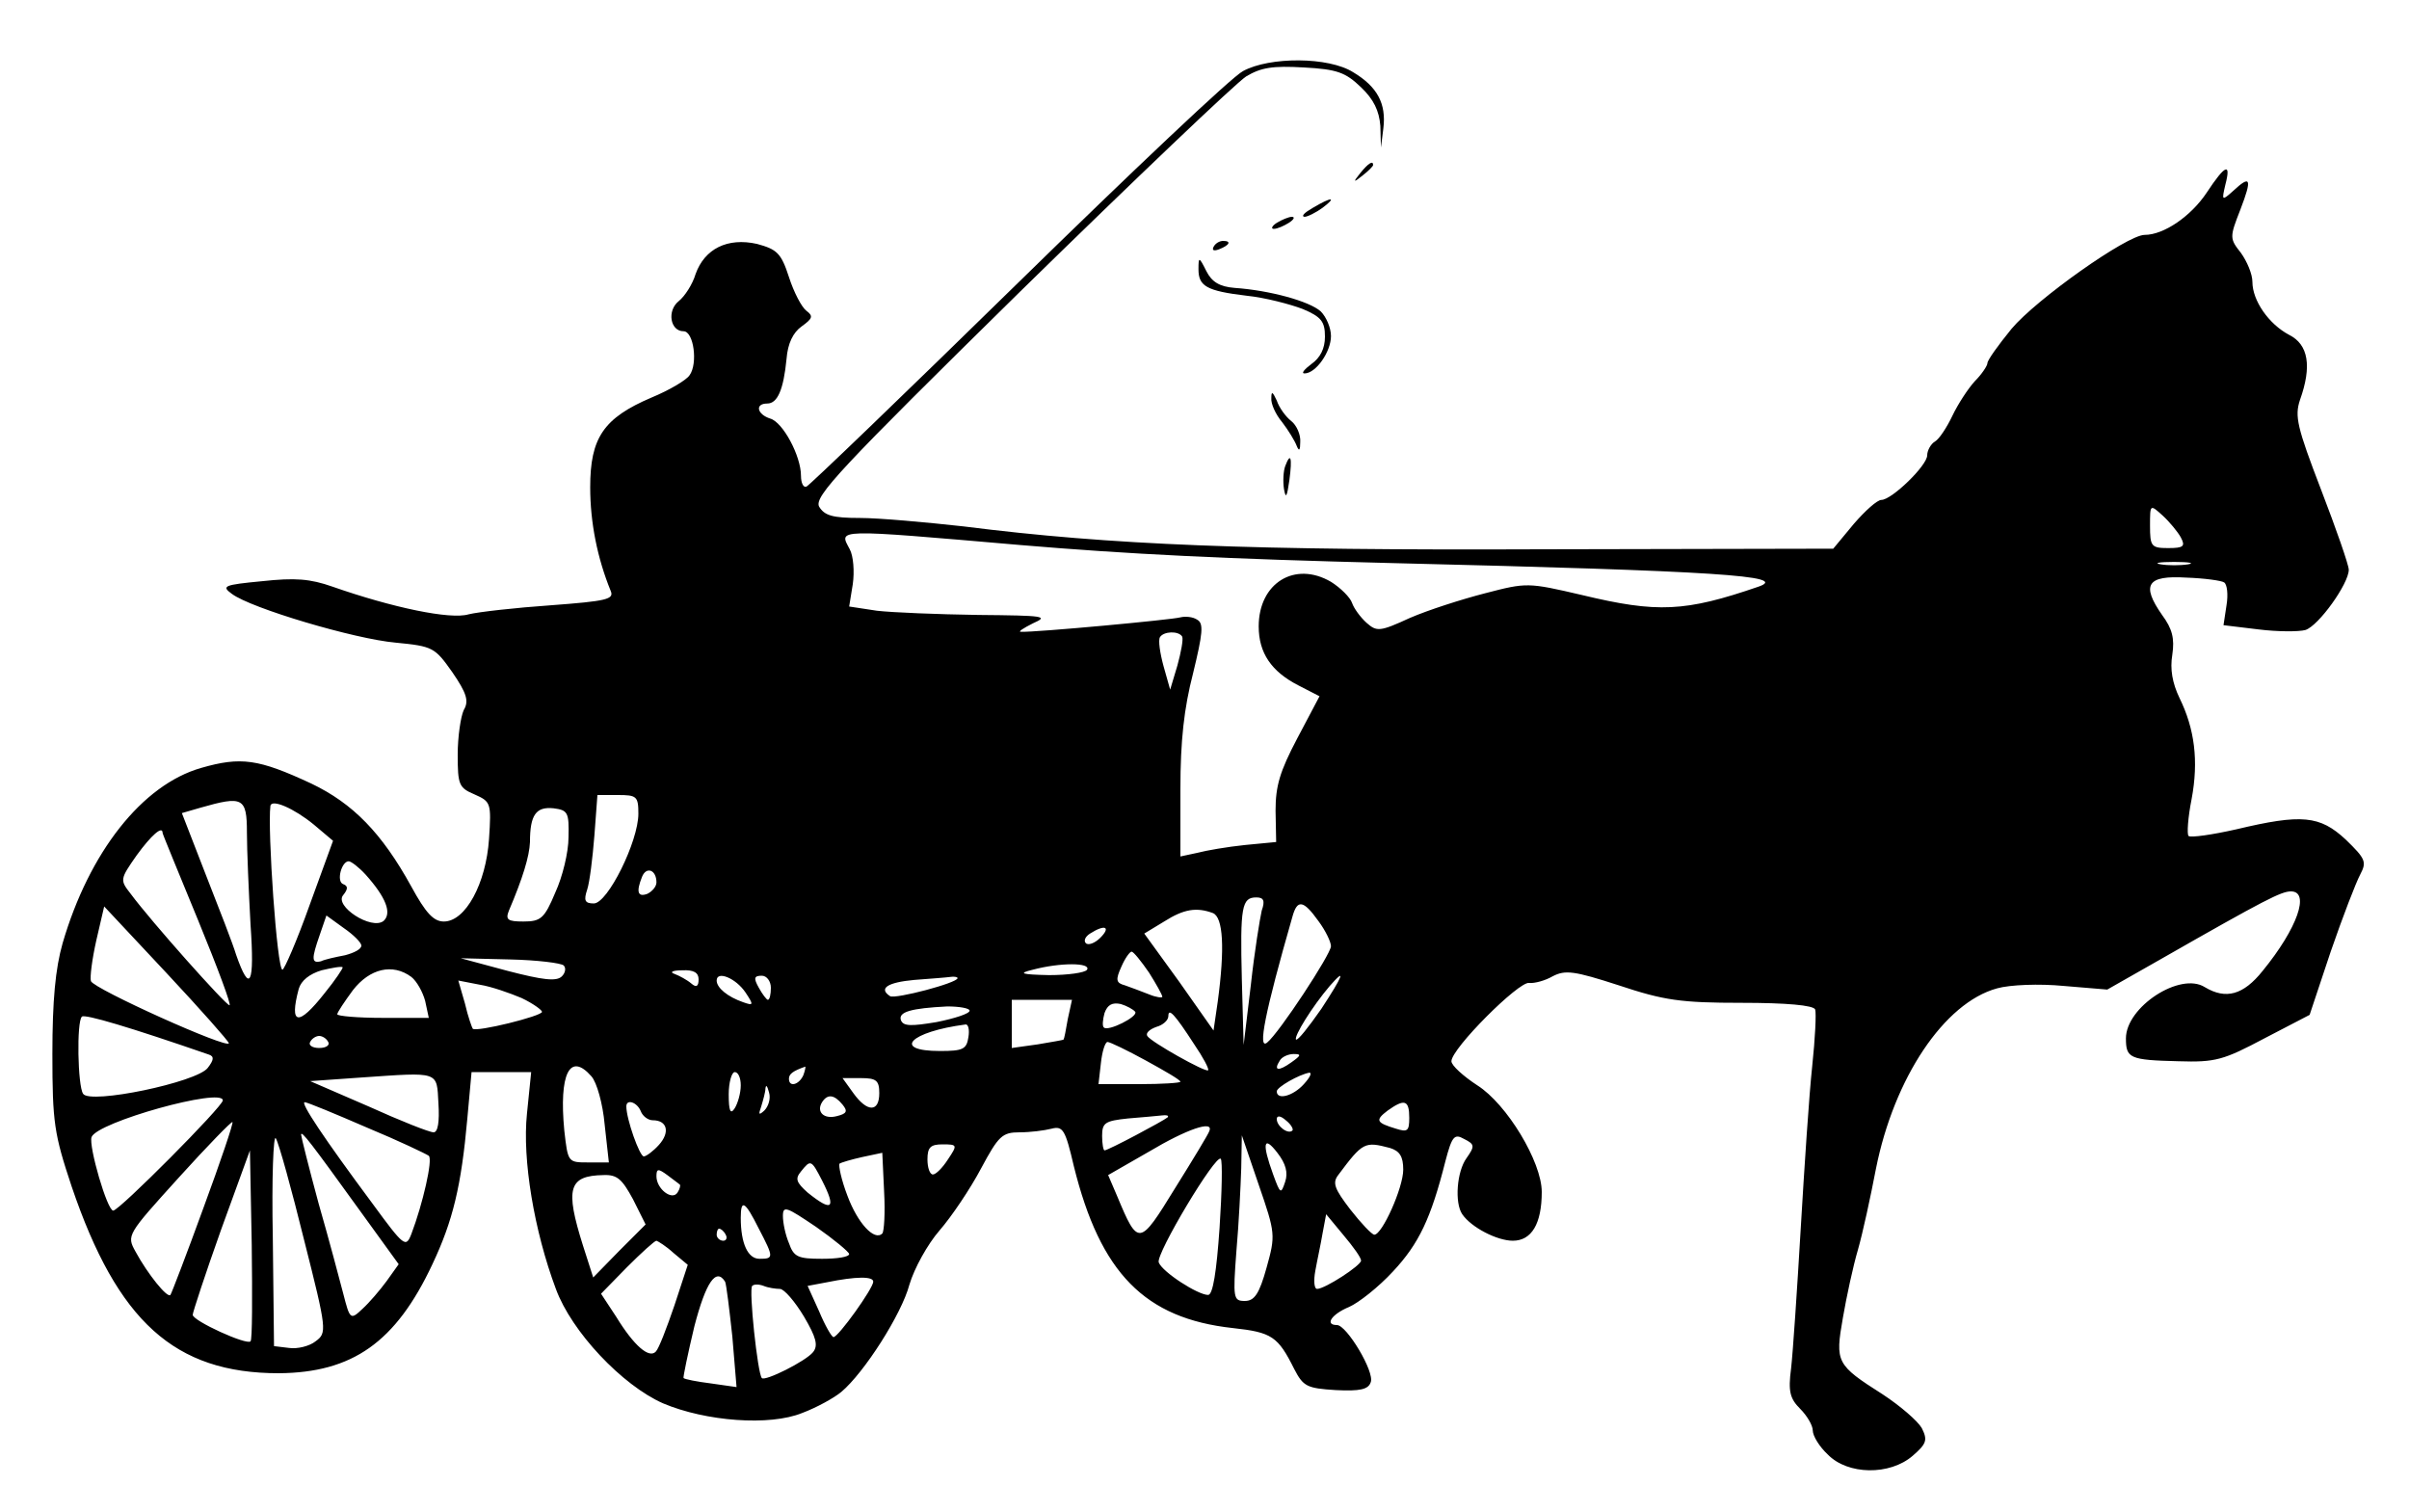 <svg width="400" height="251" viewBox="0 0 400 251" fill="none" xmlns="http://www.w3.org/2000/svg">
<path d="M206.399 11.8C204.599 12.7 187.799 28.599 168.999 46.999C150.199 65.4 134.399 80.6 133.899 80.799C133.399 80.999 132.999 80.2 132.999 78.999C132.999 75.7 129.999 70.1 127.899 69.499C125.699 68.799 125.299 66.999 127.399 66.999C129.099 66.999 130.099 64.7 130.599 59.599C130.799 56.999 131.699 55.2 133.099 54.2C134.899 52.9 135.099 52.499 133.899 51.599C133.099 50.999 131.799 48.499 130.999 45.999C129.699 41.999 128.999 41.4 125.699 40.499C120.799 39.4 116.999 41.3 115.499 45.499C114.999 47.2 113.699 49.2 112.699 49.999C110.699 51.599 111.299 54.999 113.499 54.999C115.199 54.999 115.899 60.4 114.499 62.3C113.999 63.099 111.099 64.799 108.199 65.999C100.199 69.4 97.999 72.7 97.999 80.9C97.999 86.799 99.199 92.7 101.399 98.1C101.999 99.499 100.799 99.799 91.399 100.5C85.599 100.9 79.399 101.6 77.799 102C74.799 102.9 65.199 100.9 55.199 97.4C51.499 96.1 48.999 95.9 43.499 96.499C37.199 97.1 36.699 97.299 38.499 98.6C41.699 101 58.899 106.1 65.699 106.7C71.899 107.3 72.199 107.5 75.099 111.6C77.499 115.1 77.899 116.4 76.999 117.9C76.499 119 75.999 122.3 75.999 125.3C75.999 130.3 76.199 130.8 78.799 131.9C81.499 133.1 81.599 133.3 81.199 139.3C80.699 146.7 77.299 153 73.699 153C71.999 153 70.699 151.6 68.299 147.2C63.399 138.3 58.599 133.4 51.699 130.1C42.899 126 39.999 125.6 33.399 127.5C23.599 130.3 14.799 141.5 10.399 156.6C9.199 160.8 8.699 166.1 8.699 175C8.699 186.4 8.999 188.3 11.899 197C19.499 219.4 28.999 228 46.299 228C58.499 227.9 65.699 222.9 71.799 209.9C75.199 202.7 76.599 196.9 77.599 185.7L78.299 178H83.199H88.199L87.499 184.9C86.699 192.5 88.699 204.4 92.299 214C94.899 221.1 103.299 230 110.099 233C117.199 236 127.799 236.8 133.199 234.6C135.599 233.7 138.499 232.1 139.699 231.1C143.499 227.9 149.699 218.2 150.999 213.3C151.799 210.6 153.999 206.6 155.999 204.3C157.999 202 161.099 197.4 162.899 194C165.799 188.6 166.399 188 169.299 188C171.099 188 173.399 187.7 174.599 187.4C176.499 186.9 176.899 187.6 178.299 193.6C182.699 211.4 190.099 218.9 204.699 220.5C211.199 221.2 212.199 221.9 214.899 227.3C216.399 230.2 216.999 230.5 221.799 230.8C225.799 231 227.199 230.7 227.599 229.5C228.299 227.8 223.599 220 221.999 220C219.899 220 221.099 218.2 223.999 217C225.599 216.3 228.899 213.7 231.299 211.1C235.599 206.5 237.599 202.3 239.999 192.8C241.099 188.6 241.499 188.2 243.099 189.1C244.899 190 244.899 190.3 243.499 192.3C241.899 194.5 241.499 199.7 242.799 201.6C244.299 203.8 248.599 206 251.199 206C254.299 206 255.999 203.2 255.999 197.9C255.999 192.9 250.199 183.3 245.299 180.2C242.999 178.7 240.999 176.9 240.999 176.2C240.999 174.1 252.199 162.9 253.899 163.2C254.799 163.3 256.599 162.8 257.799 162.1C259.899 161 261.399 161.2 268.799 163.6C276.299 166.1 279.099 166.5 289.199 166.5C296.599 166.5 301.099 166.9 301.399 167.6C301.599 168.2 301.399 172.4 300.899 177.1C300.399 181.7 299.599 193.8 298.999 204C298.399 214.2 297.699 224.6 297.399 227.2C296.899 231 297.199 232.2 298.899 233.9C300.099 235.1 300.999 236.7 300.999 237.5C300.999 238.4 302.099 240.2 303.499 241.5C306.799 244.9 313.799 245 317.599 241.7C319.899 239.7 320.099 239.1 319.099 237.1C318.399 235.9 315.499 233.4 312.599 231.5C304.899 226.6 304.699 226.2 305.999 218.8C306.599 215.3 307.699 210.2 308.499 207.5C309.299 204.7 310.599 198.7 311.499 194C314.499 179 322.799 166.5 331.599 164.1C333.699 163.5 338.599 163.3 342.699 163.7L349.899 164.3L358.699 159.3C376.199 149.3 378.799 148 380.399 148C383.599 148 381.499 154.1 375.699 161.2C372.499 165.2 369.599 166 366.099 163.9C361.999 161.3 352.999 167.2 352.999 172.4C352.999 175.7 353.599 176 361.699 176.2C367.899 176.4 369.199 176 375.999 172.4L383.499 168.5L386.999 158C388.999 152.2 391.199 146.5 391.899 145.2C392.999 143.1 392.799 142.6 389.499 139.4C385.199 135.4 382.199 135.1 371.299 137.7C367.299 138.6 363.799 139.1 363.399 138.8C363.099 138.5 363.299 135.7 363.899 132.7C365.099 126.3 364.399 121 361.899 115.9C360.699 113.4 360.299 111.1 360.699 108.7C361.099 106 360.699 104.4 358.999 102.1C355.499 97.1 356.499 95.499 362.999 95.9C365.999 95.999 368.899 96.4 369.299 96.7C369.799 96.999 369.999 98.7 369.699 100.5L369.199 103.8L374.999 104.5C378.199 104.9 381.699 104.9 382.799 104.6C384.999 103.9 389.999 96.9 389.999 94.6C389.999 93.799 387.899 87.799 385.399 81.299C381.399 70.9 380.999 69.1 381.899 66.4C383.899 60.8 383.299 57.2 380.099 55.599C376.699 53.8 373.999 49.9 373.999 46.8C373.999 45.499 373.099 43.4 372.099 41.999C370.199 39.599 370.199 39.4 371.999 34.8C373.999 29.599 373.699 29 370.799 31.7C368.899 33.4 368.899 33.3 369.499 30.7C370.499 26.899 369.499 27.299 366.399 32C363.799 35.9 359.299 38.999 356.099 38.999C353.199 38.999 338.099 49.7 333.999 54.599C331.799 57.3 329.999 59.8 329.999 60.3C329.999 60.7 329.099 62.099 327.899 63.3C326.799 64.499 325.099 67.1 324.199 68.999C323.299 70.9 321.999 72.9 321.299 73.299C320.599 73.7 319.999 74.799 319.999 75.6C319.999 77.299 314.099 82.999 312.399 82.999C311.699 82.999 309.699 84.799 307.799 86.999L304.399 91.1L255.999 91.2C207.599 91.4 184.499 90.499 159.999 87.4C153.699 86.7 145.899 85.999 142.799 85.999C138.199 85.999 136.899 85.6 135.999 84.1C135.199 82.4 139.399 77.9 169.399 48.4C188.299 29.899 205.199 13.8 206.899 12.7C209.399 11.2 211.299 10.899 216.499 11.2C221.999 11.499 223.399 11.999 225.999 14.499C228.099 16.5 228.999 18.399 229.199 20.899L229.299 24.5L229.699 21.299C230.199 17.2 228.699 14.399 224.699 11.999C220.599 9.4 210.799 9.4 206.399 11.8ZM362.099 89.2C362.899 90.7 362.599 90.999 359.999 90.999C357.199 90.999 356.999 90.7 356.999 87.299C356.999 83.7 356.999 83.7 359.099 85.6C360.199 86.6 361.599 88.299 362.099 89.2ZM169.499 90.499C187.299 91.999 203.199 92.799 231.499 93.499C285.099 94.799 297.199 95.6 291.999 97.4C279.799 101.6 275.199 101.8 262.699 98.799C253.699 96.7 253.499 96.7 246.599 98.499C242.699 99.499 237.099 101.3 234.099 102.6C229.099 104.9 228.599 104.9 226.899 103.4C225.899 102.5 224.799 101 224.499 100.1C224.199 99.2 222.599 97.6 220.999 96.6C214.999 93.1 208.999 96.799 208.999 104C208.999 108.4 211.099 111.5 215.599 113.8L219.099 115.6L215.399 122.6C212.499 128.1 211.799 130.5 211.799 134.6L211.899 139.8L206.699 140.3C203.799 140.6 200.299 141.2 198.799 141.6L195.999 142.2V131C195.999 123 196.599 117.6 198.099 111.8C199.699 105.2 199.899 103.5 198.799 102.9C198.099 102.4 196.799 102.3 195.999 102.5C194.599 102.9 171.999 105 169.499 104.9C168.999 104.9 169.899 104.3 171.499 103.5C174.199 102.3 173.499 102.2 162.399 102.1C155.699 102 148.199 101.7 145.599 101.4L140.999 100.7L141.599 96.999C141.899 94.9 141.699 92.299 141.099 91.2C139.299 87.799 138.199 87.799 169.499 90.499ZM363.299 93.7C361.999 93.9 359.999 93.9 358.799 93.7C357.499 93.499 358.499 93.299 360.999 93.299C363.499 93.299 364.499 93.499 363.299 93.7ZM196.299 105.7C196.499 106.2 196.099 108.3 195.499 110.5L194.299 114.5L193.199 110.6C192.599 108.4 192.299 106.3 192.599 105.8C193.199 104.8 195.699 104.7 196.299 105.7ZM105.999 135.1C105.999 139.7 100.899 150 98.599 150C97.099 150 96.899 149.5 97.499 147.7C97.899 146.5 98.399 142.5 98.699 138.7L99.199 132H102.599C105.699 132 105.999 132.2 105.999 135.1ZM40.999 138.2C40.999 141.1 41.299 148 41.599 153.5C42.299 163.5 41.499 165.1 39.199 158.5C38.699 156.8 36.399 150.9 34.199 145.3L30.199 135L33.299 134.1C40.299 132.1 40.999 132.4 40.999 138.2ZM52.099 136.9L55.299 139.6L51.399 150.3C49.299 156.2 47.199 161 46.899 161C45.999 161 44.399 137.8 44.899 133.8C45.099 132.6 48.799 134.2 52.099 136.9ZM94.399 139C94.399 141.5 93.399 145.6 92.199 148.2C90.399 152.5 89.799 153 86.899 153C84.299 153 83.899 152.7 84.499 151.2C86.799 145.8 87.899 142.2 87.999 139.8C87.999 135.3 88.999 133.9 91.899 134.2C94.299 134.5 94.499 134.9 94.399 139ZM26.999 138.3C26.999 138.5 29.699 145 32.899 152.8C36.099 160.6 38.499 167 38.099 166.9C37.499 166.9 25.099 153 21.699 148.4C19.899 146.1 19.899 146 22.699 142C25.099 138.7 26.999 137 26.999 138.3ZM60.699 145.2C64.099 149 65.099 151.6 63.699 152.9C61.699 154.5 55.399 150.4 56.999 148.6C57.799 147.6 57.799 147.1 56.999 146.8C55.799 146.4 56.699 143 57.899 143C58.299 143 59.599 144 60.699 145.2ZM108.999 146.5C108.999 147.2 108.299 148 107.499 148.4C105.899 149 105.599 148.1 106.599 145.6C107.299 143.8 108.999 144.4 108.999 146.5ZM209.499 151.2C209.199 152.5 208.299 158 207.699 163.5L206.499 173.5L206.199 162.6C205.899 150.5 206.199 149 208.599 149C209.799 149 210.099 149.5 209.499 151.2ZM218.899 152.9C220.099 154.5 220.999 156.4 220.999 157.1C220.999 158.4 212.399 171.5 210.399 173.1C208.799 174.4 209.999 168.2 214.599 152.2C215.399 149.3 216.399 149.4 218.899 152.9ZM37.999 173.2C37.999 174.3 15.599 164.2 15.099 162.9C14.899 162.3 15.299 159.2 15.999 156.1L17.299 150.5L27.599 161.5C33.299 167.6 37.899 172.8 37.999 173.2ZM201.399 151.6C203.099 152.3 203.399 157.4 202.199 166.3L201.499 171.1L195.799 163L189.999 155L193.299 153C196.599 150.9 198.699 150.6 201.399 151.6ZM59.999 157C59.999 157.6 58.799 158.2 57.299 158.6C55.699 158.9 53.899 159.3 53.299 159.6C51.699 160 51.699 159.2 53.099 155.2L54.199 152L57.099 154.1C58.699 155.2 59.999 156.5 59.999 157ZM182.699 155.7C181.799 156.6 180.699 157 180.299 156.6C179.899 156.2 180.199 155.5 180.999 155C183.499 153.4 184.499 153.9 182.699 155.7ZM190.799 161.5C191.999 163.4 192.999 165.2 192.999 165.5C192.999 165.7 191.999 165.6 190.799 165.1C189.499 164.6 187.699 163.9 186.799 163.6C185.299 163.2 185.199 162.7 186.199 160.5C186.799 159.1 187.599 158 187.899 158C188.199 158 189.499 159.6 190.799 161.5ZM93.599 160.3C93.999 160.7 93.899 161.5 93.299 162.1C92.399 163 90.099 162.7 84.299 161.2L76.499 159.1L84.699 159.3C89.199 159.4 93.199 159.9 93.599 160.3ZM53.899 164.9C49.499 170.5 47.999 170.2 49.599 164.2C49.999 162.8 51.399 161.7 53.399 161.1C55.099 160.7 56.699 160.4 56.899 160.6C56.999 160.7 55.699 162.7 53.899 164.9ZM180.499 161C180.199 161.5 177.299 161.9 174.199 161.9C169.499 161.8 168.999 161.6 171.499 161C175.999 159.8 181.199 159.8 180.499 161ZM68.299 162.2C69.199 162.9 70.199 164.7 70.599 166.2L71.199 169H63.599C59.399 169 55.999 168.7 55.999 168.4C55.999 168.1 57.199 166.3 58.599 164.4C61.399 160.8 65.199 159.9 68.299 162.2ZM115.999 162.6C115.999 163.8 115.599 164 114.799 163.3C114.099 162.7 112.799 162 111.999 161.7C111.099 161.4 111.699 161.1 113.299 161.1C115.199 161 115.999 161.5 115.999 162.6ZM123.799 164.8C125.199 166.9 125.099 167 123.399 166.4C120.799 165.5 118.999 164 118.999 162.8C118.999 161.1 122.199 162.4 123.799 164.8ZM127.999 164C127.999 165.1 127.799 166 127.499 166C127.299 166 126.599 165.1 125.999 164C125.099 162.4 125.199 162 126.499 162C127.299 162 127.999 162.9 127.999 164ZM158.999 162.4C158.999 163.2 148.699 165.9 147.799 165.4C145.799 164.1 147.399 163.1 151.799 162.7C154.399 162.5 157.099 162.3 157.799 162.2C158.399 162.1 158.999 162.2 158.999 162.4ZM219.399 167.5C217.299 170.5 215.499 172.8 215.199 172.6C214.799 172.1 217.899 167.1 220.799 163.7C223.599 160.5 222.999 162 219.399 167.5ZM86.599 165.7C88.499 166.6 89.999 167.7 89.999 168C89.999 168.7 79.099 171.4 78.499 170.8C78.399 170.7 77.699 168.8 77.199 166.6L76.099 162.8L79.699 163.5C81.599 163.8 84.699 164.9 86.599 165.7ZM177.299 169.2C176.999 171 176.699 172.5 176.599 172.6C176.499 172.7 174.599 173 172.299 173.4L167.999 174V170V166H172.999H177.999L177.299 169.2ZM188.499 168C188.999 168.8 183.999 171.3 183.299 170.6C182.999 170.4 183.099 169.3 183.399 168.2C183.899 166.8 184.699 166.4 186.099 166.7C187.099 167 188.199 167.6 188.499 168ZM160.999 167.8C160.999 168.3 158.499 169.1 155.499 169.7C151.299 170.4 149.999 170.4 149.599 169.4C149.099 168 151.299 167.4 157.299 167.1C159.299 167.1 160.999 167.4 160.999 167.8ZM34.699 175.1C35.599 175.4 35.499 176 34.499 177.3C32.699 179.7 14.899 183.4 13.799 181.6C12.899 180.3 12.699 169.6 13.599 168.8C13.999 168.3 21.699 170.6 34.699 175.1ZM198.299 173.4C199.799 175.6 200.799 177.5 200.599 177.7C200.199 178.1 191.099 173 190.499 172C190.199 171.5 190.899 170.9 191.999 170.5C193.099 170.2 193.999 169.4 193.999 168.7C193.999 167.3 194.999 168.3 198.299 173.4ZM160.799 172.2C160.499 174.2 159.899 174.5 156.099 174.5C147.999 174.5 151.099 171.3 160.299 170.1C160.799 170 160.999 171 160.799 172.2ZM54.499 173C54.799 173.5 54.199 174 52.999 174C51.799 174 51.199 173.5 51.499 173C51.799 172.4 52.499 172 52.999 172C53.499 172 54.199 172.4 54.499 173ZM190.299 176.1C193.399 177.8 195.999 179.3 195.999 179.6C195.999 179.8 192.899 180 189.199 180H182.399L182.799 176.5C182.999 174.6 183.499 173 183.899 173C184.299 173 187.199 174.4 190.299 176.1ZM214.399 176.4C212.299 177.9 211.399 177.8 212.499 176.1C212.799 175.5 213.899 175 214.799 175C216.099 175 216.099 175.2 214.399 176.4ZM98.199 178.7C99.099 179.7 100.099 183.3 100.399 186.7L101.099 193H97.699C94.299 193 94.299 193 93.699 187.7C92.799 178.3 94.599 174.6 98.199 178.7ZM133.399 178.5C132.699 180.1 130.999 180.6 130.999 179.1C130.999 178.3 131.699 177.8 133.699 177.1C133.799 177 133.699 177.7 133.399 178.5ZM72.799 183.2C72.999 186.3 72.699 188 71.999 188C71.299 188 66.499 186.1 61.199 183.7L51.499 179.5L59.999 178.9C73.099 178 72.499 177.8 72.799 183.2ZM122.999 180.2C122.999 181.5 122.499 183.2 121.999 184C121.299 185.1 120.999 184.5 120.999 181.7C120.999 179.7 121.499 178 121.999 178C122.599 178 122.999 179 122.999 180.2ZM216.499 180C214.699 182 211.999 182.7 211.999 181.2C211.999 180.5 215.699 178.4 217.399 178.1C217.899 178.1 217.499 178.9 216.499 180ZM145.999 181.5C145.999 184.7 143.999 184.7 141.699 181.5L139.899 179H142.999C145.499 179 145.999 179.4 145.999 181.5ZM126.899 184.4C125.999 185.2 125.899 185.1 126.399 183.7C126.699 182.7 127.099 181.3 127.099 180.7C127.199 180 127.399 180.3 127.699 181.4C127.999 182.4 127.599 183.7 126.899 184.4ZM36.999 182.7C36.999 183.7 19.799 201 18.799 201C17.799 201 14.699 190.3 15.199 188.8C16.099 186.3 36.999 180.5 36.999 182.7ZM139.899 183.4C140.799 184.5 140.599 184.9 138.999 185.3C136.799 185.9 135.499 184.6 136.499 183C137.399 181.6 138.499 181.7 139.899 183.4ZM60.899 187.2C66.199 189.4 70.799 191.6 71.199 191.9C71.899 192.5 70.199 199.9 68.299 204.9C67.399 207.2 67.099 207 61.899 199.9C53.799 189 49.799 183 50.599 183C50.999 183 55.599 184.9 60.899 187.2ZM106.399 184.5C106.699 185.3 107.599 186 108.399 186C110.799 186 111.299 188 109.399 190.1C108.499 191.1 107.299 192 106.899 192C106.199 192 103.999 185.8 103.999 183.7C103.999 182.4 105.799 183 106.399 184.5ZM233.999 185.6C233.999 187.8 233.699 188 231.799 187.4C228.499 186.4 228.299 186 230.399 184.4C233.199 182.4 233.999 182.6 233.999 185.6ZM193.899 185.5C193.199 186.1 183.999 191 183.399 191C183.199 191 182.999 189.9 182.999 188.6C182.999 186.4 183.499 186.1 187.299 185.7C189.599 185.5 192.099 185.3 192.899 185.2C193.699 185.1 194.099 185.2 193.899 185.5ZM214.599 187.7C213.899 188.4 211.999 187 211.999 185.8C211.999 185.2 212.599 185.2 213.499 186C214.399 186.7 214.799 187.5 214.599 187.7ZM33.799 200.5C30.999 208.2 28.499 214.7 28.299 215C27.799 215.6 24.499 211.5 22.499 207.8C20.999 205.1 21.099 205 29.699 195.5C34.399 190.3 38.499 186.1 38.599 186.3C38.799 186.4 36.599 192.9 33.799 200.5ZM200.799 187.8C200.699 188.2 198.099 192.5 195.099 197.3C189.199 206.9 188.999 207 185.499 198.6L183.999 195.1L190.799 191.2C196.999 187.5 201.599 185.9 200.799 187.8ZM50.499 205.9C54.299 220.9 54.299 221.3 52.399 222.7C51.399 223.5 49.399 224 47.999 223.8L45.499 223.5L45.299 205.5C45.099 195.6 45.399 188.2 45.799 189C46.299 189.8 48.399 197.4 50.499 205.9ZM59.899 201.2L66.199 209.9L64.199 212.7C63.099 214.2 61.299 216.3 60.199 217.3C58.199 219.2 58.099 219.1 56.999 214.8C56.399 212.5 54.599 205.7 52.899 199.8C51.299 193.9 49.999 188.7 49.999 188.4C49.999 187.6 51.599 189.7 59.899 201.2ZM210.299 210.5C209.099 214.8 208.299 216 206.699 216C204.799 216 204.699 215.6 205.299 207.7C205.699 203.2 205.999 197 206.099 194L206.199 188.5L208.999 196.7C211.799 204.8 211.799 205.1 210.299 210.5ZM213.399 196.2C212.699 198.3 212.599 198.3 211.399 195C209.499 189.8 209.799 188.4 212.099 191.4C213.499 193.2 213.899 194.7 213.399 196.2ZM157.399 192.5C156.499 193.9 155.399 195 154.899 195C154.399 195 153.999 193.9 153.999 192.5C153.999 190.5 154.499 190 156.499 190C158.999 190 158.999 190.1 157.399 192.5ZM230.799 190.6C232.399 191.1 232.999 192 232.999 194.2C232.999 197.2 229.499 205 228.199 205C227.799 205 225.999 203.1 224.199 200.8C221.599 197.4 221.199 196.4 222.199 195.1C226.299 189.6 226.599 189.5 230.799 190.6ZM41.599 222.7C40.999 223.4 31.999 219.3 31.999 218.3C31.999 217.9 34.099 211.5 36.699 204.2L41.499 191L41.799 206.6C41.899 215.2 41.899 222.5 41.599 222.7ZM146.499 204.8C145.199 206.1 142.399 203.1 140.699 198.5C139.699 195.9 139.199 193.5 139.399 193.2C139.699 193 141.399 192.5 143.199 192.1L146.499 191.4L146.799 197.8C146.999 201.4 146.799 204.5 146.499 204.8ZM202.499 203.9C201.999 211.1 201.399 215 200.599 215C198.899 215 192.999 211.2 192.399 209.6C191.899 208.2 201.899 191.5 202.699 192.4C202.999 192.7 202.899 197.9 202.499 203.9ZM136.499 196C138.899 200.7 138.199 201.3 134.099 198C132.199 196.3 131.999 195.7 132.999 194.5C134.599 192.5 134.699 192.5 136.499 196ZM112.899 196.7C112.999 196.8 112.899 197.4 112.499 198C111.599 199.4 108.999 197.4 108.999 195.3C108.999 194 109.299 194 110.799 195.1C111.699 195.8 112.699 196.5 112.899 196.7ZM105.099 199.1L107.199 203.3L102.799 207.7L98.499 212.1L96.799 206.8C93.799 197.3 94.399 195.2 100.199 195.1C102.499 195 103.299 195.8 105.099 199.1ZM125.999 204C128.499 208.8 128.499 209 126.099 209C124.199 209 122.999 206.5 122.999 202.2C122.999 199 123.699 199.4 125.999 204ZM140.999 208.2C140.999 208.7 138.999 209 136.499 209C132.499 209 131.799 208.7 130.999 206.4C130.399 205 129.999 203 129.999 201.9C129.999 200.1 130.599 200.4 135.499 203.7C138.499 205.8 140.899 207.8 140.999 208.2ZM225.999 209.3C225.999 210.1 219.999 214 218.699 214C218.199 214 218.099 212.6 218.399 211C218.699 209.3 219.299 206.6 219.599 204.8L220.199 201.6L223.099 205.1C224.699 207 225.999 208.8 225.999 209.3ZM120.499 205C120.799 205.5 120.599 206 120.099 206C119.499 206 118.999 205.5 118.999 205C118.999 204.4 119.199 204 119.399 204C119.699 204 120.199 204.4 120.499 205ZM111.799 208L114.199 210L111.999 216.7C110.699 220.5 109.399 223.9 108.899 224.4C107.799 225.6 105.299 223.5 102.299 218.6L99.799 214.8L104.099 210.4C106.499 208 108.699 206 108.999 206C109.299 206.1 110.599 206.9 111.799 208ZM120.399 212.8C120.599 213.2 121.099 217.3 121.599 221.9L122.299 230.3L118.099 229.7C115.699 229.4 113.699 229 113.499 228.8C113.399 228.7 114.199 224.8 115.299 220.2C117.199 212.9 118.899 210.4 120.399 212.8ZM144.999 212.8C144.999 213.9 139.199 222 138.399 222C138.099 222 136.999 220.1 135.999 217.7L134.099 213.5L137.299 212.9C142.199 211.9 144.999 211.9 144.999 212.8ZM129.499 214C130.199 214 131.999 216.1 133.499 218.6C135.499 222 135.899 223.4 134.999 224.5C133.799 226 126.999 229.4 126.499 228.8C125.799 228.1 124.299 214 124.899 213.5C125.199 213.2 125.999 213.2 126.799 213.5C127.499 213.8 128.799 214 129.499 214Z" fill="black"/>
<path d="M225.899 28.699C224.599 30.299 224.699 30.399 226.299 29.099C227.199 28.399 227.999 27.599 227.999 27.399C227.999 26.599 227.199 27.099 225.899 28.699Z" fill="black"/>
<path d="M217.999 34.5C216.599 35.3 215.999 35.9 216.599 36C217.099 36 218.499 35.3 219.599 34.5C221.999 32.7 221.199 32.6 217.999 34.5Z" fill="black"/>
<path d="M211.999 37C211.199 37.5 210.999 38 211.499 38C212.099 38 213.199 37.5 213.999 37C214.799 36.5 215.099 36 214.499 36C213.999 36 212.799 36.5 211.999 37Z" fill="black"/>
<path d="M201.498 40.999C201.198 41.599 201.598 41.699 202.398 41.399C204.198 40.699 204.498 39.999 203.098 39.999C202.498 39.999 201.798 40.399 201.498 40.999Z" fill="black"/>
<path d="M199 44.7C199 47.5 200.3 48.3 207 49.1C210 49.4 214.2 50.5 216.3 51.3C219.4 52.6 220 53.4 220 55.9C220 57.9 219.2 59.4 217.8 60.4C216.6 61.3 216 62 216.6 62C218.5 62 221 58.4 221 55.8C221 54.4 220.2 52.6 219.3 51.7C217.4 50 210.8 48.2 205 47.8C202.5 47.6 201.2 46.8 200.3 45C199.1 42.6 199 42.6 199 44.7Z" fill="black"/>
<path d="M211.098 66.1C210.998 67 211.798 68.8 212.898 70.1C213.898 71.4 214.998 73.2 215.298 74C215.698 75 215.898 74.8 215.898 73.4C215.998 72.2 215.298 70.6 214.398 69.9C213.498 69.2 212.398 67.7 211.998 66.5C211.298 65 211.098 64.9 211.098 66.1Z" fill="black"/>
<path d="M213.398 77.4C213.098 78.2 212.998 79.9 213.198 81.2C213.498 82.9 213.698 82.5 214.098 79.7C214.598 75.9 214.298 75 213.398 77.4Z" fill="black"/>
</svg>
